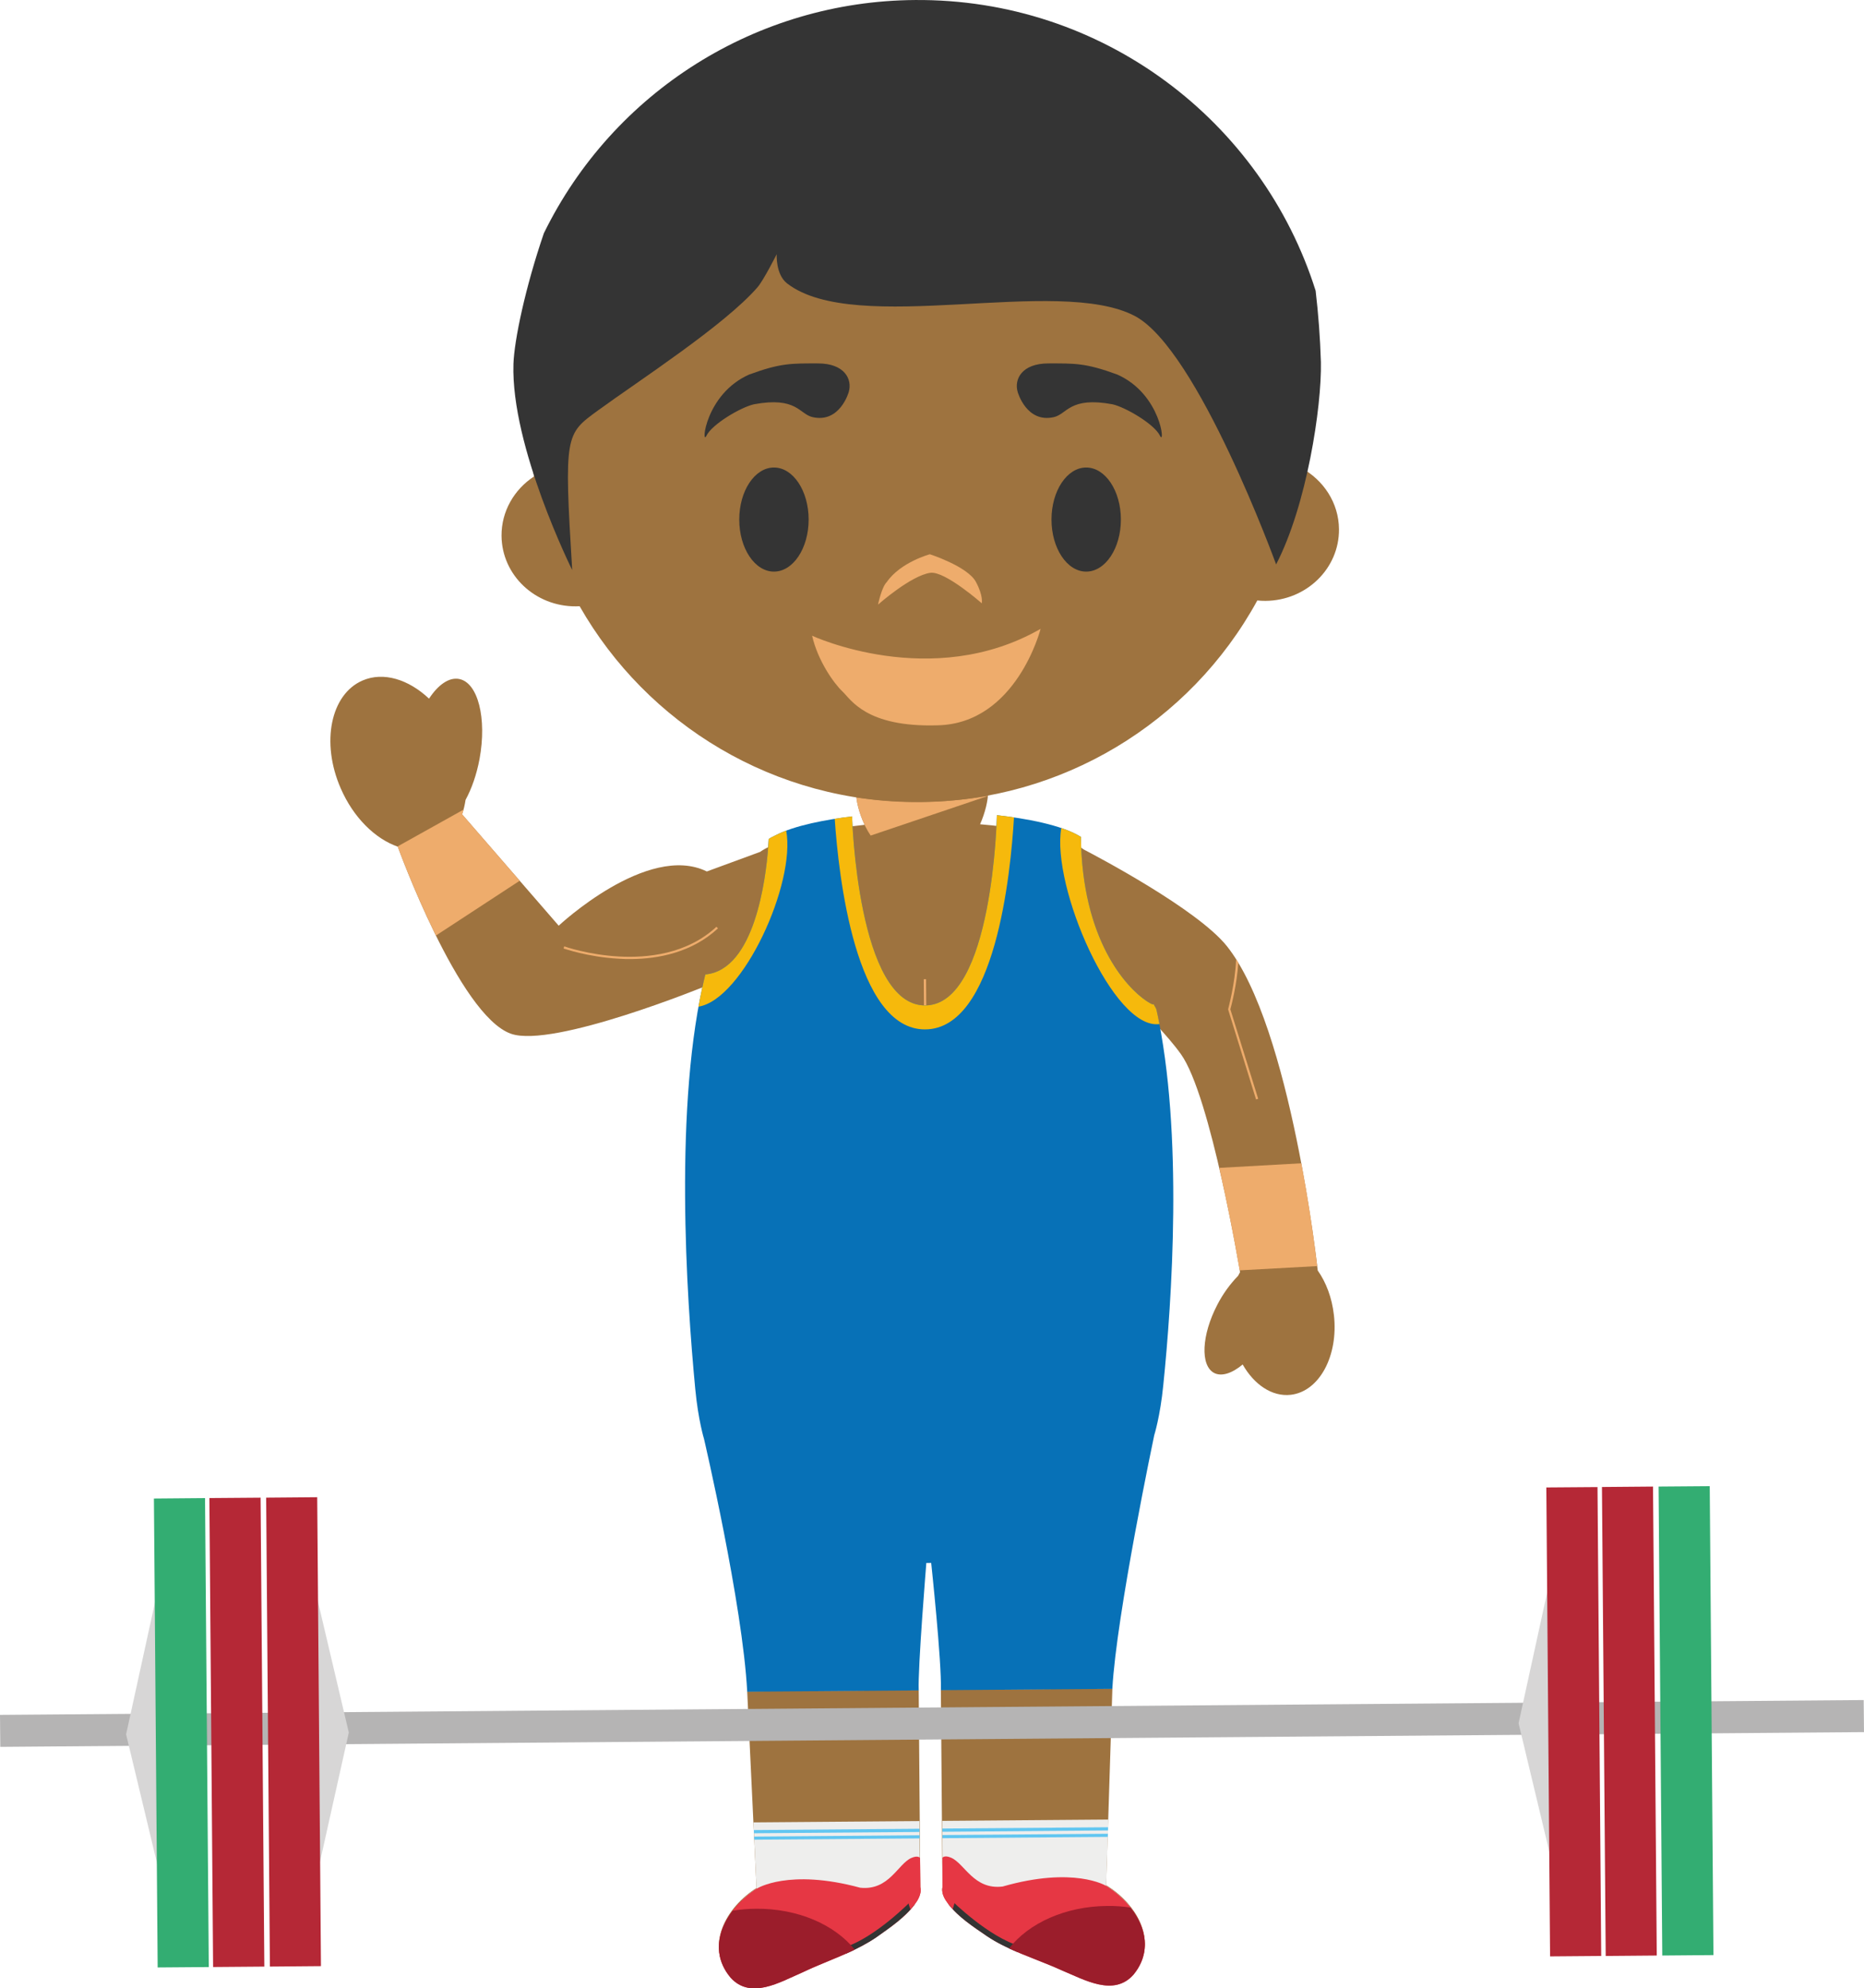 <svg version="1.1" xmlns="http://www.w3.org/2000/svg" xmlns:xlink="http://www.w3.org/1999/xlink" width="107.455" height="114.611" viewBox="0,0,107.455,114.611"><g transform="translate(-186.384,-123.052)"><g data-paper-data="{&quot;isPaintingLayer&quot;:true}" fill-rule="evenodd" stroke="none" stroke-width="1" stroke-linecap="butt" stroke-linejoin="miter" stroke-miterlimit="10" stroke-dasharray="" stroke-dashoffset="0" style="mix-blend-mode: normal"><path d="M239.431,231.798c0.066,0.247 -0.017,0.518 -0.187,0.785c-0.548,0.864 -1.514,1.498 -2.337,2.074c-1.275,0.891 -2.883,1.373 -4.293,2.053c-1.275,0.549 -2.948,1.57 -4.108,0.3c-1.526,-1.796 -0.261,-4.029 1.499,-5.137h-0.01l-0.537,-11.329l9.887,-0.076l0.09,11.33h-0.005M250.144,231.713c1.778,1.075 3.08,3.294 1.585,5.115c-1.138,1.288 -2.829,0.29 -4.115,-0.238c-1.414,-0.659 -3.04,-1.115 -4.322,-1.982c-0.833,-0.566 -1.811,-1.184 -2.373,-2.04c-0.177,-0.26 -0.26,-0.523 -0.2,-0.78h-0.004l-0.092,-11.333l9.887,-0.076l-0.36,11.334h-0.006" data-paper-data="{&quot;origPos&quot;:null}" fill="#9e733f"/><path d="M239.422,231.831h0.014c0.062,0.246 -0.019,0.524 -0.183,0.796c-0.55,0.863 -1.52,1.505 -2.34,2.083c-0.137,0.098 -0.274,0.185 -0.414,0.266l-7.327,0.058l-0.021,-2.443c0.262,-0.256 0.55,-0.485 0.858,-0.683h-0.011l-0.18,-3.812l9.57,-0.076z" fill="#eeeeed"/><path d="M239.393,228.463v0.184l-9.545,0.075l-0.008,-0.184zM239.397,228.839v0.18l-9.533,0.075l-0.006,-0.18z" fill="#61c6f1"/><path d="M251.718,234.855l-8.01,0.063c-0.139,-0.076 -0.279,-0.172 -0.416,-0.256c-0.826,-0.573 -1.811,-1.194 -2.372,-2.05c-0.172,-0.267 -0.257,-0.543 -0.196,-0.789h0.01l-0.032,-3.814l9.575,-0.076l-0.123,3.815h-0.004c0.608,0.375 1.137,0.868 1.554,1.448z" fill="#eeeeed"/><path d="M240.707,228.45l9.556,-0.074l-0.004,0.184l-9.552,0.077zM240.709,228.826l9.541,-0.074l-0.006,0.18l-9.534,0.075z" fill="#61c6f1"/><path d="M230.022,231.908c0,0 1.825,-1.165 5.95,-0.046c1.666,0.176 2.166,-1.365 2.943,-1.713c0.395,-0.176 0.509,-0.004 0.509,-0.004l0.013,1.686c0.06,0.246 -0.021,0.524 -0.186,0.795c-0.548,0.86 -1.518,1.506 -2.34,2.086c-1.275,0.883 -2.885,1.363 -4.297,2.045c-1.271,0.546 -2.949,1.566 -4.106,0.296c-1.527,-1.798 -0.258,-4.012 1.501,-5.145h-0.01v-0.01l0.023,0.01" fill="#e63744"/><path d="M239.125,232.802c-0.565,0.774 -1.452,1.367 -2.212,1.91c-0.536,0.368 -1.136,0.671 -1.743,0.944l-0.17,-0.337c1.819,-0.545 3.917,-2.702 3.917,-2.702l0.208,0.185" fill="#333433"/><path d="M229.968,233.073c2.423,-0.019 4.541,0.927 5.69,2.357c-0.991,0.478 -2.069,0.856 -3.045,1.326c-1.271,0.548 -2.949,1.566 -4.106,0.298c-1.057,-1.251 -0.772,-2.705 0.098,-3.849c0.002,-0.01 0.006,-0.012 0.014,-0.016c0.432,-0.076 0.885,-0.112 1.348,-0.116" fill="#9b1d2b"/><path d="M239.37,230.33c-0.395,0.002 -0.712,0.741 -0.706,1.649c0.004,0.443 0.079,0.84 0.21,1.13c0.138,-0.151 0.265,-0.313 0.378,-0.484c0.164,-0.27 0.247,-0.547 0.185,-0.794l-0.013,-1.493c-0.017,-0.006 -0.036,-0.009 -0.054,-0.008M250.134,231.748l0.02,-0.01v0.01h-0.008c1.778,1.106 3.078,3.3 1.583,5.125c-1.136,1.286 -2.829,0.292 -4.108,-0.237c-1.423,-0.66 -3.043,-1.112 -4.328,-1.974c-0.833,-0.567 -1.812,-1.199 -2.374,-2.05c-0.177,-0.268 -0.258,-0.543 -0.196,-0.79l-0.014,-1.684c0,0 0.112,-0.176 0.502,-0.006c0.783,0.334 1.311,1.866 2.973,1.661c4.108,-1.178 5.95,-0.045 5.95,-0.045" fill="#e63744"/><path d="M241.045,232.786l0.202,-0.185c0,0 2.13,2.12 3.967,2.637l-0.169,0.338c-0.614,-0.261 -1.215,-0.553 -1.752,-0.914c-0.771,-0.534 -1.677,-1.11 -2.248,-1.876" fill="#333433"/><path d="M250.21,232.913c0.46,-0.006 0.913,0.027 1.35,0.093c0.003,0.004 0.01,0.006 0.012,0.019c0.884,1.129 1.196,2.579 0.155,3.846c-1.134,1.287 -2.826,0.295 -4.106,-0.234c-0.99,-0.453 -2.066,-0.812 -3.067,-1.278c1.127,-1.448 3.233,-2.427 5.655,-2.446" fill="#9b1d2b"/><path d="M240.755,230.32c0.401,-0.005 0.731,0.73 0.738,1.636c0.004,0.443 -0.073,0.841 -0.193,1.137c-0.14,-0.15 -0.267,-0.311 -0.38,-0.482c-0.18,-0.266 -0.258,-0.541 -0.198,-0.788l-0.012,-1.495c0.016,-0.004 0.027,-0.008 0.045,-0.008" fill="#e63744"/><path d="M263.28,198.84c0.272,2.364 -0.843,4.423 -2.489,4.61c-1.077,0.122 -2.11,-0.588 -2.77,-1.748c-0.606,0.507 -1.211,0.71 -1.643,0.49c-0.812,-0.426 -0.729,-2.187 0.183,-3.936c0.315,-0.611 0.718,-1.172 1.196,-1.665c0.036,-0.068 0.071,-0.139 0.113,-0.211c0,0 -1.688,-10.18 -3.414,-12.573c-0.862,-1.2 -1.95,-2.148 -2.152,-2.68v-0.004c1.417,10.079 0.04,24.132 0.04,24.132l-24.954,0.197c0,0 -1.867,-15.455 -0.283,-25.593v0.015c0,0 -8.831,3.618 -11.267,2.765c-3.007,-1.063 -6.525,-10.784 -6.525,-10.784c-1.295,-0.449 -2.557,-1.671 -3.29,-3.364c-1.15,-2.634 -0.582,-5.419 1.26,-6.214c1.202,-0.52 2.652,-0.066 3.832,1.046c0.519,-0.793 1.148,-1.243 1.728,-1.135c1.092,0.199 1.618,2.268 1.182,4.621c-0.17,0.901 -0.453,1.703 -0.804,2.349c-0.044,0.292 -0.112,0.574 -0.201,0.839v-0.008l5.57,6.421c0,0 5.12,-4.801 8.54,-3.126l3.07,-1.128c1.327,-0.928 4.253,-1.372 6.025,-1.56c-0.306,-0.653 -0.49,-1.359 -0.496,-1.887l7.616,-0.058c0.006,0.526 -0.171,1.247 -0.463,1.912c1.798,0.151 4.702,0.544 5.994,1.464c0.685,0.358 6.534,3.428 8.237,5.566c3.713,4.661 5.24,18.757 5.24,18.757c-0.001,-0.022 -0.003,-0.044 -0.006,-0.066c0.48,0.683 0.818,1.566 0.93,2.556" data-paper-data="{&quot;origPos&quot;:null}" fill="#9e733f"/><path d="M236.575,171.215c-0.444,-0.648 -0.745,-1.551 -0.822,-2.2c1.23,0.181 2.471,0.268 3.714,0.259c1.298,-0.008 2.592,-0.126 3.87,-0.352l-0.01,0.013l-6.752,2.28M211.514,176.978c-1.285,-2.612 -2.201,-5.125 -2.201,-5.125l-0.013,-0.01l3.809,-2.125c-0.027,0.1 -0.056,0.189 -0.087,0.28v-0.009l3.321,3.83l-4.829,3.159M261.401,190.105c0.373,1.964 0.678,3.941 0.914,5.926l-4.466,0.245c-0.341,-1.979 -0.733,-3.948 -1.177,-5.906l4.728,-0.265M233.233,184.422c1.58,-0.014 3.551,-0.265 5.933,-0.77l-0.023,-0.122c-5.105,1.077 -8.295,1.029 -9.761,-0.147c-0.648,-0.518 -0.966,-1.245 -0.976,-2.273h-0.125c0.008,1.028 0.34,1.827 1.02,2.376c0.804,0.642 2.1,0.949 3.932,0.936M246.357,184.317c-1.58,0.015 -3.555,-0.207 -5.945,-0.675l0.02,-0.125c5.122,1 8.312,0.904 9.759,-0.3c0.64,-0.527 0.945,-1.259 0.937,-2.287h0.132c0.005,1.028 -0.319,1.834 -0.99,2.389c-0.789,0.656 -2.085,0.984 -3.913,0.998M239.769,179.494l-0.133,0.003l0.025,2.87l0.131,-0.002zM222.765,178.334c1.562,-0.013 3.506,-0.375 5.007,-1.769l-0.087,-0.093c-1.705,1.586 -3.996,1.802 -5.618,1.713c-1.767,-0.095 -3.144,-0.576 -3.156,-0.585l-0.04,0.123c0.012,0.002 1.401,0.493 3.181,0.59c0.237,0.017 0.475,0.024 0.713,0.021M258.915,186.386l-0.122,0.04l-1.607,-5.176v-0.04c0.003,-0.025 0.394,-1.423 0.46,-2.868c0.044,0.063 0.079,0.131 0.123,0.2c-0.085,1.301 -0.409,2.506 -0.459,2.686z" fill="#eeac6c"/><path d="M253.055,181.269c1.559,7.084 0.88,16.847 0.388,21.638c-0.176,1.785 -0.521,2.875 -0.521,2.875c0,0 -2.179,10.336 -2.414,14.616l-9.883,0.077c0.047,-1.66 -0.56,-7.335 -0.56,-7.335l-0.28,0.002c0,0 -0.496,6.067 -0.44,7.345l-9.886,0.077c-0.264,-5.046 -2.49,-14.572 -2.49,-14.572c0,0 -0.334,-1.082 -0.504,-2.87c-0.502,-5.247 -1.258,-16.507 0.58,-23.902c2.858,-0.255 3.485,-5.572 3.62,-7.285c0.021,-0.327 0.03,-0.52 0.03,-0.52c0.116,-0.081 0.232,-0.133 0.37,-0.203c1.14,-0.595 2.96,-0.918 4.44,-1.102c0,0 0.313,10.918 4.218,10.896c3.913,-0.023 4.128,-10.966 4.128,-10.966c1.635,0.184 3.723,0.551 4.84,1.247l0.006,0.012c0.069,5.966 2.628,8.671 3.76,9.436c0.124,0.082 0.382,0.252 0.434,0.2c0.06,0.137 0.143,0.218 0.164,0.334" fill="#0771b7"/><path d="M230.695,171.415v-0.004zM230.695,171.411c0.002,-0.004 0.002,-0.004 0,0" fill="#e63744"/><path d="M231.707,170.928c-0.23,0.089 -0.45,0.186 -0.644,0.284c-0.137,0.07 -0.253,0.122 -0.367,0.203c0,0 -0.009,0.192 -0.031,0.52c-0.133,1.713 -0.763,7.03 -3.62,7.285c-0.151,0.614 -0.282,1.233 -0.395,1.856c2.565,-0.404 5.62,-7.111 5.057,-10.148M253.223,182.08c-0.05,-0.274 -0.11,-0.545 -0.168,-0.812c-0.021,-0.114 -0.104,-0.195 -0.164,-0.334c-0.052,0.054 -0.31,-0.116 -0.434,-0.198c-1.132,-0.767 -3.691,-3.47 -3.76,-9.438l-0.006,-0.012c-0.354,-0.212 -0.732,-0.381 -1.126,-0.504c-0.585,3.364 3.012,11.66 5.658,11.298M239.72,182.388c-4.022,0.022 -4.998,-8.883 -5.216,-12.141c0.332,-0.054 0.666,-0.1 1,-0.137c0,0 0.314,10.919 4.219,10.896c3.913,-0.023 4.129,-10.966 4.129,-10.966c0.316,0.035 0.648,0.074 0.986,0.124c-0.193,3.273 -1.082,12.199 -5.117,12.224" fill="#f6b90c"/><path d="M217.167,150.519c-0.177,-1.106 -0.271,-2.225 -0.283,-3.345c-0.097,-12.31 9.833,-22.374 22.176,-22.474c12.34,-0.098 22.428,9.808 22.526,22.116c0.008,1.07 -0.06,2.139 -0.203,3.199c1.296,0.7 2.178,2.02 2.19,3.542c0.02,2.264 -1.881,4.112 -4.236,4.13c-0.158,0.001 -0.315,-0.007 -0.472,-0.023c-3.894,7.115 -11.337,11.563 -19.448,11.621c-8.393,0.066 -15.745,-4.493 -19.619,-11.29c-0.072,0.003 -0.137,0.007 -0.205,0.007c-2.358,0.02 -4.28,-1.8 -4.297,-4.064c-0.01,-1.413 0.73,-2.674 1.87,-3.42" data-paper-data="{&quot;origPos&quot;:null}" fill="#9e733f"/><path d="M233.229,147.096c-0.772,-0.174 -0.908,-1.201 -3.386,-0.74c-0.779,0.18 -2.417,1.156 -2.732,1.808c-0.316,0.652 -0.088,-2.392 2.457,-3.522c1.835,-0.675 2.457,-0.642 3.977,-0.642c1.52,0 1.987,0.907 1.766,1.65c0,0 -0.503,1.803 -2.082,1.446zM247.134,147.096c0.772,-0.174 0.908,-1.201 3.386,-0.74c0.779,0.18 2.417,1.156 2.732,1.808c0.316,0.652 0.087,-2.392 -2.457,-3.522c-1.835,-0.675 -2.457,-0.642 -3.977,-0.642c-1.52,0 -1.987,0.907 -1.766,1.65c0,0 0.503,1.803 2.082,1.446zM233,153c0,1.657 -0.895,3 -2,3c-1.105,0 -2,-1.343 -2,-3c0,-1.657 0.895,-3 2,-3c1.105,0 2,1.343 2,3M251,153c0,1.657 -0.895,3 -2,3c-1.105,0 -2,-1.343 -2,-3c0,-1.657 0.895,-3 2,-3c1.105,0 2,1.343 2,3" fill="#343434"/><path d="M240.02,156.069c-1.125,0.153 -3.02,1.834 -3.02,1.834c0,0 0.207,-1.009 0.503,-1.299c0.8,-1.156 2.487,-1.604 2.487,-1.604c0,0 2.173,0.703 2.65,1.588c0.443,0.824 0.34,1.238 0.34,1.238c0,0 -2.121,-1.871 -2.96,-1.756z" fill="#eeac6c"/><path d="M233.2,159.696c0,0 6.897,3.208 13.172,-0.397c0,0 -1.39,5.47 -5.95,5.561c-4.115,0.122 -4.984,-1.492 -5.477,-1.956c-0.492,-0.463 -1.42,-1.772 -1.745,-3.208" fill="#eeac6c"/><path d="M262.531,143.905c0.052,2.62 -0.822,8.285 -2.582,11.68c0,0 -4.496,-12.373 -8.131,-14.311c-4.445,-2.362 -16.083,1.192 -20.063,-1.888c-0.663,-0.517 -0.597,-1.68 -0.597,-1.68c0,0 -0.749,1.492 -1.11,1.91c-1.899,2.186 -6.84,5.382 -9.185,7.089c-1.887,1.377 -1.973,1.363 -1.493,9.204c0,0 -3.541,-7.114 -3.387,-11.88c0.045,-1.372 0.689,-4.425 1.753,-7.532c4.003,-8.176 12.288,-13.383 21.391,-13.444c10.818,-0.087 20.018,6.975 23.1,16.758c0.16,1.359 0.261,2.725 0.303,4.093" fill="#343434"/><path d="M293.839,222.892l-107.439,0.851l-0.016,-1.844l107.437,-0.855z" fill="#b5b4b4"/><path d="M193.654,223.021l1.816,7.57l-0.125,-15.301zM206.492,222.918l-1.695,7.6l-0.12,-15.303z" fill="#d7d6d6"/><path d="M198.42,236.435l-2.947,0.023l-0.216,-27.03l2.947,-0.025z" fill="#33ad72"/><path d="M201.622,236.409l-2.953,0.024l-0.214,-27.032l2.951,-0.023zM204.886,236.382l-2.943,0.025l-0.216,-27.03l2.943,-0.025z" fill="#b52836"/><path d="M275.615,214.653l0.124,15.301l-1.813,-7.573z" fill="#d7d6d6"/><path d="M278.69,235.796l-2.948,0.024l-0.216,-27.03l2.95,-0.022zM281.892,235.771l-2.943,0.025l-0.216,-27.032l2.943,-0.025z" fill="#b52836"/><path d="M285.16,235.745l-2.95,0.025l-0.213,-27.032l2.949,-0.023z" fill="#33ad72"/></g></g></svg>